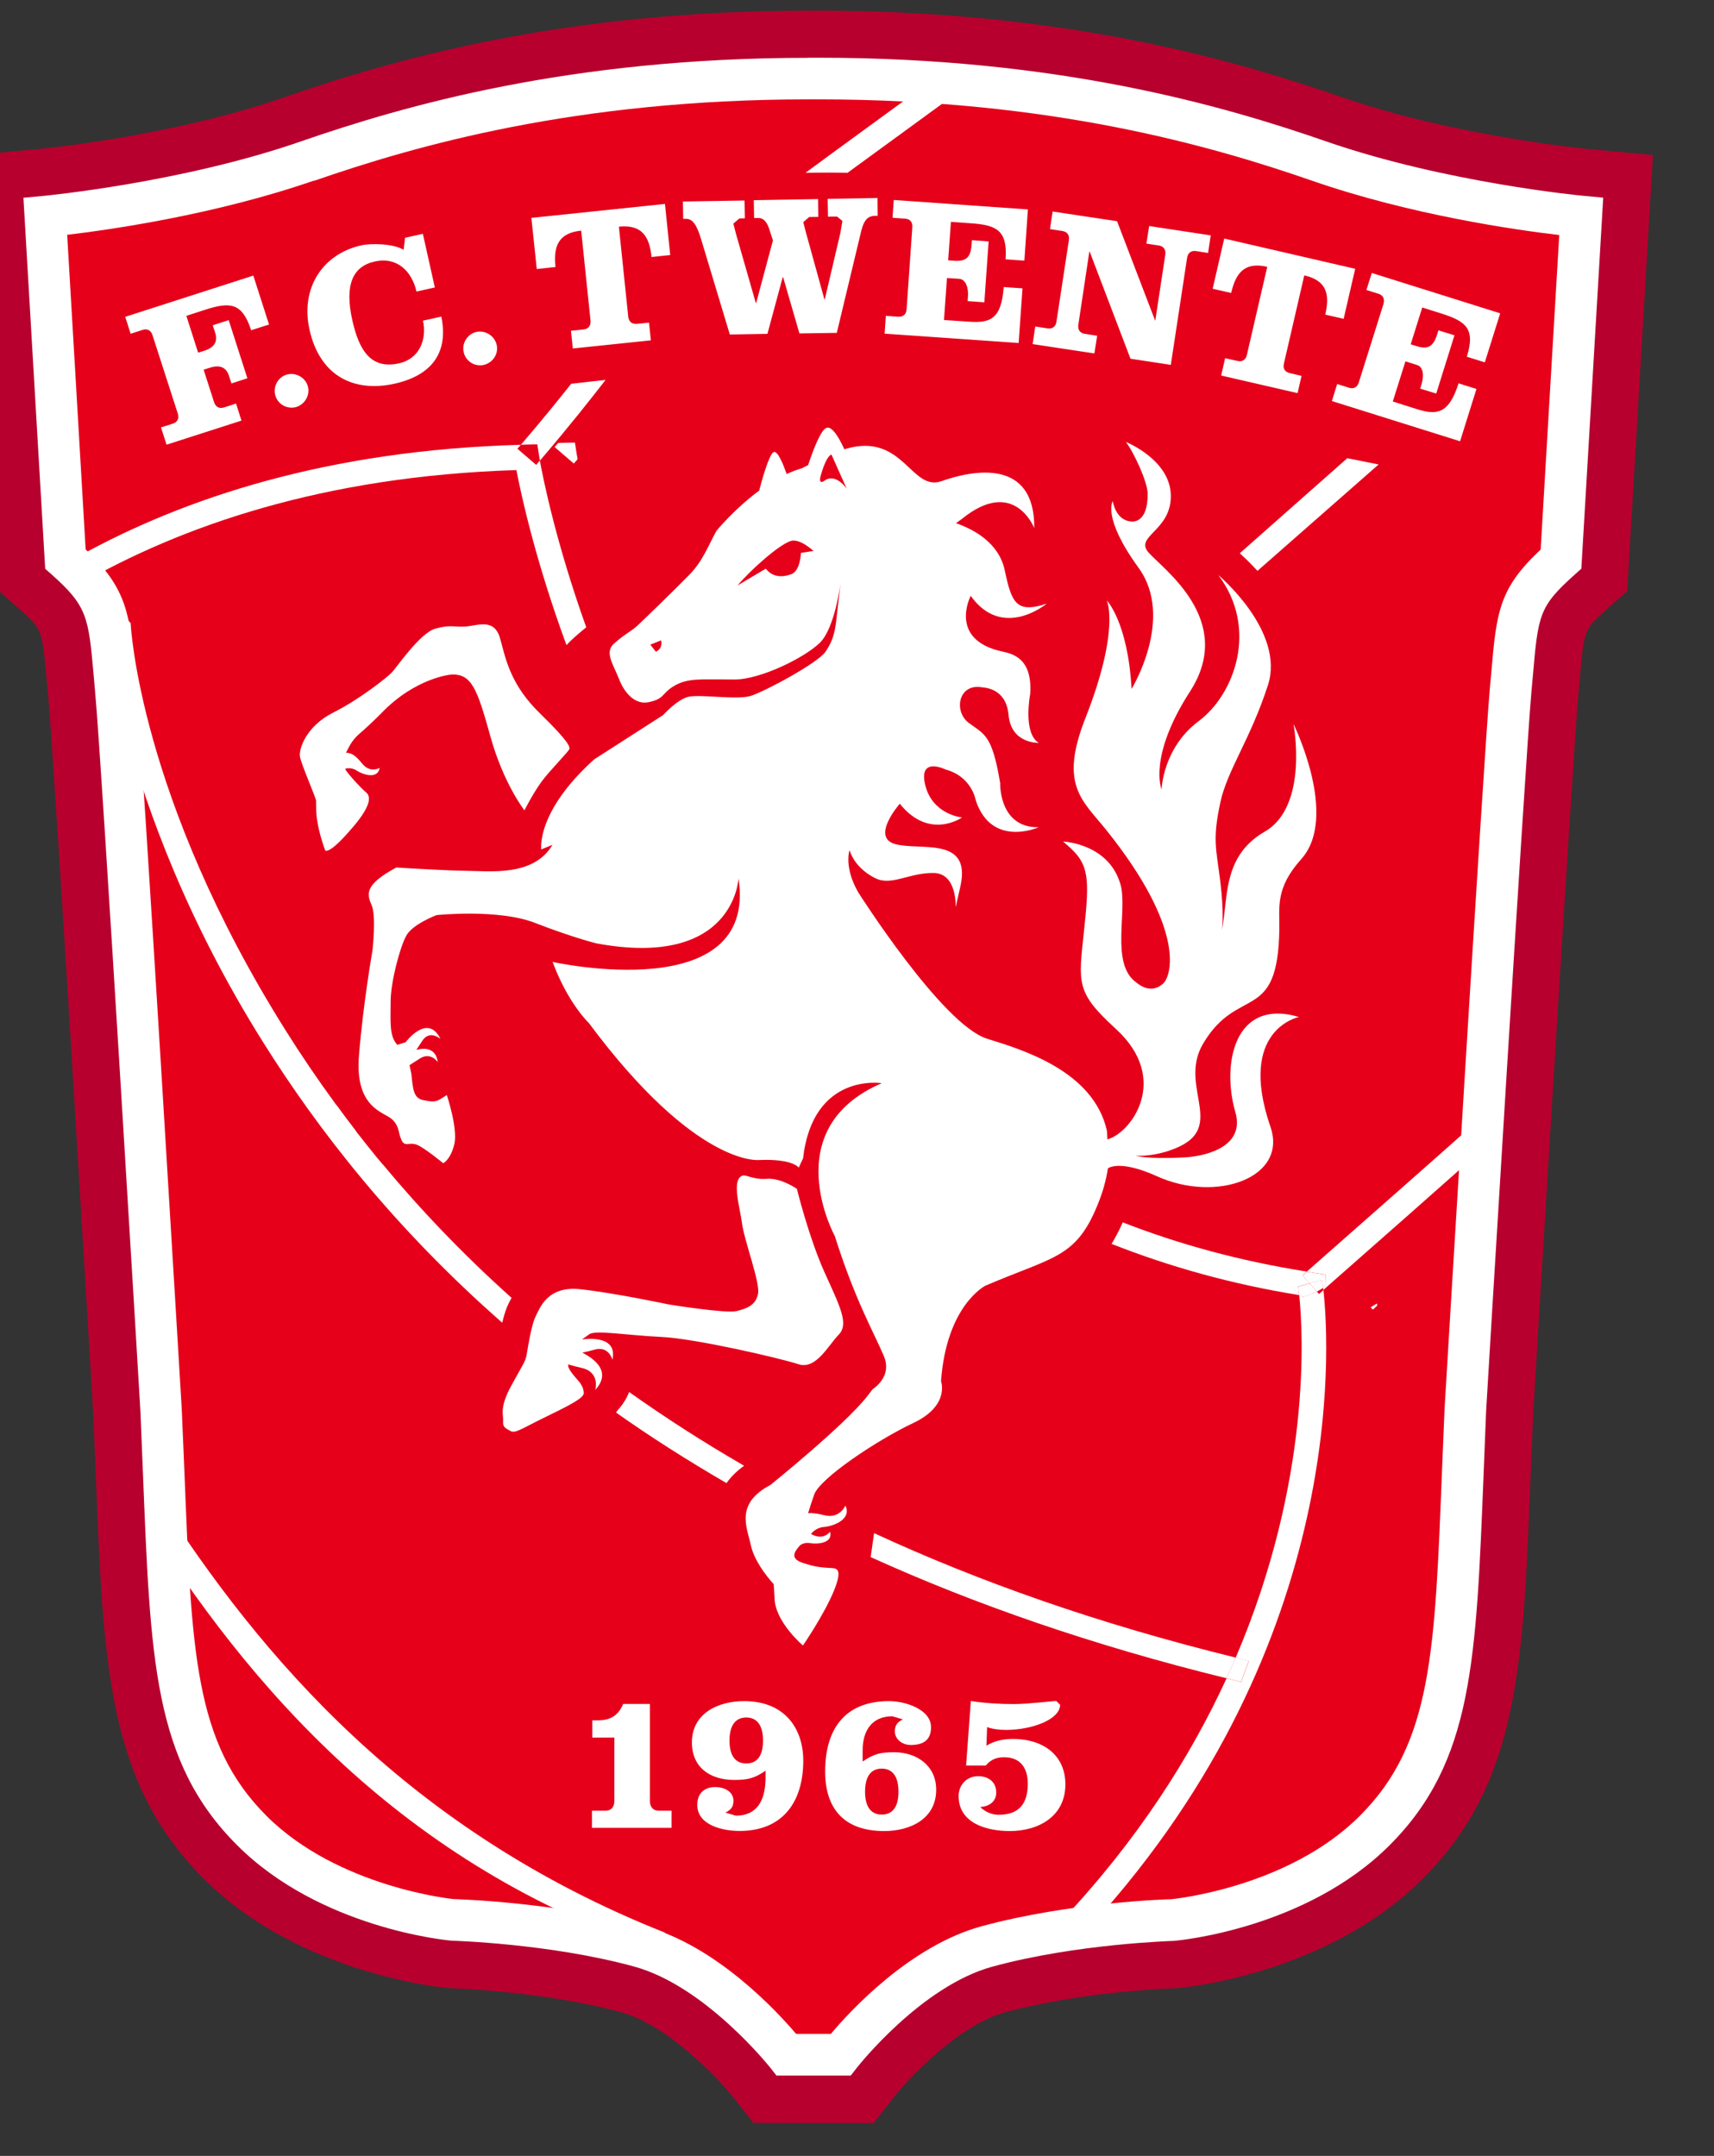 <svg xmlns="http://www.w3.org/2000/svg" width="779.042" height="980" style="clip-rule:evenodd;fill-rule:evenodd;image-rendering:optimizeQuality;shape-rendering:geometricPrecision;text-rendering:geometricPrecision" viewBox="0 0 779.042 980"><rect x="0" y="0" width="779.042" height="980" fill="#333333" stroke="none"/><defs><linearGradient id="a"><stop stop-color="#00aaec"/><stop offset="1" stop-color="#0076d0"/></linearGradient></defs><path fill="none" d="M-9.73-9.548h798.502V992.73H-9.73z" style="fill:#280604;fill-opacity:0"/><g style="fill-rule:evenodd"><path d="M47975.686-10182.453c-4977.195 0-8582.662 906.989-11386.082 1878.94-2803.42 971.953-5949.147 1259.29-5949.147 1259.29L31097.7 736.393c1031.918 914.485 991.94 1324.254 1144.355 2975.823 149.915 1631.58 1029.419 16363.276 1029.419 16363.276 227.372 5262.034 107.44 7608.211 2058.84 9562.11 1783.994 1783.994 4577.419 2033.854 4577.419 2033.854s2243.736 57.467 4232.615 599.662c1801.484 489.723 3343.115 2461.112 3343.115 2461.112h1229.307s1526.64-1968.89 3325.626-2461.112c1993.876-544.693 4235.112-599.662 4235.112-599.662s2793.426-249.86 4577.42-2033.854c1958.896-1958.896 1831.468-4297.578 2058.84-9562.11 0 0 887-14731.696 1031.918-16363.276 152.414-1721.53 112.437-2061.338 1144.355-2975.823l457.242-7780.614s-3148.225-287.338-5949.146-1259.29c-2803.42-971.952-6408.888-1878.941-11386.082-1878.941h-229.871z" style="fill:#e6001a;fill-rule:nonzero" transform="matrix(.02 0 0 .02 -592.167 239.378)"/><path d="M37096.818-6844.335c2218.749-769.566 5759.254-1791.49 10878.868-1791.49h229.87c5122.113 0 8662.617 1021.924 10878.868 1791.49 1749.014 607.158 3587.977 956.96 4829.777 1146.854-99.943 1731.524-289.836 4932.22-337.309 5746.76-914.485 971.953-1024.423 1759.009-1149.353 3205.693l-27.484 322.319c-144.918 1634.079-996.938 15806.09-1031.918 16408.251l-57.468 1411.704c-167.406 4212.625-249.859 5844.206-1551.625 7148.47-1306.764 1306.764-3440.561 1564.119-3600.471 1581.609-369.791 12.493-2523.577 107.439-4524.949 652.132-1539.133 419.764-2820.91 1561.62-3538.006 2318.693-719.594-754.574-2008.868-1898.929-3548-2318.693-2001.372-544.693-4155.158-639.639-4524.949-652.132-157.412-17.49-2291.209-274.845-3600.471-1581.609-1301.766-1301.766-1381.721-2940.842-1551.625-7180.952l-54.969-1356.735c-37.479-627.146-884.502-14799.158-1036.916-16438.234l-29.983-337.31C33633.77 1933.217 33556.314 1078.7 32604.35 51.778c-47.473-812.042-237.366-4017.735-339.808-5749.26 1244.298-189.892 3080.763-539.695 4832.276-1146.853zm10878.868-4882.248c-5589.35 0-9464.665 1119.369-11893.296 1963.893-2581.045 896.995-5554.369 1176.837-5584.352 1179.335l-1489.161 137.423 87.451 1494.158 494.721 8420.253 479.729 424.761c494.722 442.25 494.722 442.25 599.662 1614.09l32.482 349.803c147.417 1586.606 1016.927 16165.888 1024.423 16313.304l54.969 1321.755c172.402 4355.046 254.856 7038.533 2456.115 9239.792 2156.285 2156.285 5394.459 2468.609 5531.882 2481.102l47.473 4.997 47.473 2.498c19.989 0 2088.823 62.465 3867.82 547.192 1051.907 287.338 2211.254 1516.645 2533.572 1923.915l462.24 587.169 752.076 2.499h1981.383l467.236-594.665c319.82-407.27 1466.674-1634.079 2516.082-1918.918 1778.997-484.727 3845.333-547.192 3867.82-547.192l44.974-2.498 49.972-4.997c137.423-12.493 3375.598-322.319 5531.882-2481.102 2203.758-2203.758 2283.713-4874.752 2453.617-9209.808l57.468-1376.724c7.495-122.431 884.501-14704.212 1024.422-16295.815l29.983-329.814c99.944-1181.834 99.944-1181.834 602.161-1629.082l479.729-424.76 584.671-9911.913-1489.161-137.422c-29.983-4.998-3000.808-284.84-5586.851-1179.336-2426.132-842.025-6303.946-1963.893-11890.797-1963.893z" style="fill:#b7002e;fill-rule:nonzero" transform="matrix(.02 0 0 .02 -592.167 239.378)"/><path d="M47975.686-10182.453c-4977.195 0-8582.662 906.989-11386.082 1878.94-2803.42 971.953-5949.147 1259.29-5949.147 1259.29L31097.7 736.393c1031.918 914.485 991.94 1324.254 1144.355 2975.823 149.915 1631.58 1029.419 16363.276 1029.419 16363.276 227.372 5262.034 107.44 7608.211 2058.84 9562.11 1783.994 1783.994 4577.419 2033.854 4577.419 2033.854s2243.736 57.467 4232.615 599.662c1801.484 489.723 3343.115 2461.112 3343.115 2461.112h1229.307s1526.64-1968.89 3325.626-2461.112c1993.876-544.693 4235.112-599.662 4235.112-599.662s2793.426-249.86 4577.42-2033.854c1958.896-1958.896 1831.468-4297.578 2058.84-9562.11 0 0 887-14731.696 1031.918-16363.276 152.414-1721.53 112.437-2061.338 1144.355-2975.823l457.242-7780.614s-3148.225-287.338-5949.146-1259.29c-2803.42-971.952-6408.888-1878.941-11386.082-1878.941h-229.871z" style="fill:#e6001a;fill-rule:nonzero" transform="matrix(.02 0 0 .02 -592.167 239.378)"/><path d="M36744.517-7858.763c2291.208-794.552 5946.648-1851.456 11231.169-1851.456h229.87c5284.521 0 8939.961 1056.904 11228.671 1851.456 2246.234 779.56 4642.383 1119.37 5609.338 1231.806-47.473 774.563-402.273 6816.158-422.262 7148.47-949.465 889.499-1004.434 1414.203-1124.366 2823.409l-29.983 324.817c-142.42 1619.087-994.44 15776.107-1029.42 16375.769l-57.468 1391.715c-164.907 4132.671-219.876 6216.496-1866.448 7863.068-1636.577 1639.076-4257.6 1893.933-4285.084 1896.431-62.465 0-2291.209 64.964-4312.569 614.654-1629.082 444.749-2993.313 1931.411-3425.569 2446.121h-789.555c-434.755-512.211-1808.981-2001.372-3438.062-2446.121-2021.361-549.69-4250.105-614.654-4345.051-617.152 0 0-2618.524-257.355-4255.102-1893.933-1644.073-1644.073-1699.042-3737.893-1866.448-7895.549l-57.467-1351.738c-37.479-609.657-879.504-14766.677-1029.42-16388.263l-29.983-342.307c-117.434-1324.253-182.397-1913.92-1124.366-2803.42-17.49-332.312-374.789-6373.907-419.764-7150.968 966.955-114.936 3363.105-454.744 5606.84-1231.806zm11231.169-2795.924c-5426.941 0-9184.823 1086.887-11540.995 1903.927-2713.47 939.47-5806.727 1229.307-5836.71 1234.304l-457.242 42.476 494.721 8432.747 147.417 129.927c814.541 724.591 837.028 969.453 956.961 2321.191l29.983 344.806c149.915 1604.096 1021.924 16200.868 1029.419 16348.284l54.969 1341.744c172.403 4312.569 237.367 6621.268 2143.792 8525.195 1883.938 1883.938 4747.324 2158.783 4867.256 2168.777 52.471 2.499 2241.237 64.964 4150.161 587.169 1624.085 442.251 3078.265 2278.716 3095.755 2296.206l142.42 182.397h1689.048l142.419-182.397c14.992-17.49 1454.181-1851.457 3080.764-2293.707 1911.422-522.206 4097.69-582.172 4120.177-584.671 149.916-12.493 3013.302-287.338 4899.738-2171.276 1906.426-1906.425 1968.891-4205.129 2141.293-8495.211l54.969-1381.721c7.496-139.921 887-14736.693 1029.42-16343.288l29.983-327.315c122.431-1424.197 139.921-1606.595 959.459-2338.682l144.919-129.927 497.219-8432.746-454.743-42.476c-29.983-2.499-3123.24-294.834-5836.71-1234.305-2356.172-819.538-6114.054-1903.926-11540.995-1903.926h-229.87z" style="fill:#fff;fill-rule:nonzero" transform="matrix(.02 0 0 .02 -592.167 239.378)"/><path d="M44377.714 26761.722v2198.761c0 129.926 64.963 224.873 204.884 224.873h287.338v389.78h-1808.98v-389.78h304.828c139.921 0 204.885-92.448 204.885-224.873v-1436.691h-502.217v-392.278h117.434c269.848 0 464.738-87.451 584.67-372.291h604.659zM46186.694 27591.254c0 357.299 144.918 519.708 382.285 519.708 237.366 0 379.786-162.409 379.786-519.708 0-357.298-144.919-524.704-379.786-524.704-237.367 0-382.285 167.406-382.285 524.704zm819.538 684.615c-249.859 172.402-404.772 209.881-712.098 209.881-557.186 0-961.958-292.335-961.958-852.019 0-659.629 592.166-939.471 1186.831-939.471 931.974 0 1344.242 632.144 1344.242 1351.738 0 954.462-479.729 1599.099-1444.186 1599.099h-4.997c-372.29 0-959.459-124.93-959.459-592.166 0-287.338 187.394-404.772 404.772-404.772 257.355 0 417.264 134.924 417.264 307.326 0 142.42-54.969 209.882-182.397 272.347l237.366 69.961c479.73 0 674.62-342.308 674.62-869.51v-157.412zM49267.458 28753.1c0 357.298 144.918 519.707 379.785 519.707 237.367 0 379.786-162.409 379.786-519.707 0-357.299-144.918-524.705-379.786-524.705-237.366 0-379.785 167.406-379.785 524.705zm-52.471-687.113c252.358-172.403 404.772-209.882 712.099-209.882 519.707 0 956.96 307.327 956.96 852.02 0 659.628-584.67 939.47-1181.834 939.47-916.983 0-1341.743-514.71-1341.743-1354.236 0-951.964 439.752-1599.099 1454.18-1599.099 367.293 0 951.964 187.394 951.964 592.166 0 287.338-167.406 404.772-459.741 404.772-199.888 0-362.296-134.924-362.296-307.327 0-144.918 57.467-209.881 182.397-274.845l-239.865-69.96c-477.231 0-674.619 344.805-674.619 772.065v257.354zM51673.601 26691.762c327.316 49.971 647.135 69.96 971.952 69.96 319.82 0 882.003-69.96 966.955-69.96l87.451 84.952c0 334.811-637.141 572.177-1231.806 572.177-162.408 0-317.321-22.487-427.259-64.963l-14.991 424.76c184.895-117.434 394.777-154.912 607.157-154.912 647.136 0 1186.831 339.808 1186.831 1034.417 0 724.591-609.656 1059.402-1264.287 1059.402-514.71 0-1161.845-172.402-1161.845-794.552 0-254.856 184.896-452.245 442.251-452.245 232.369 0 412.267 124.93 412.267 372.29 0 209.882-167.405 317.321-362.295 327.316 102.442 107.439 264.85 177.4 414.766 177.4 474.732 0 664.625-259.854 664.625-707.102 0-342.307-154.913-599.662-534.698-599.662-149.916 0-292.336 32.482-419.764 187.395h-447.248l107.44-1461.676zM33031.609 22793.959c2536.071 3975.259 6141.539 7938.025 12088.187 9754.501l-407.271-594.665c-5804.228-2306.2-9167.332-6233.986-11531-9939.397l-152.414 782.059zM33391.407-1869.639l-124.93-384.783 267.349-84.952c109.938-34.98 149.916-119.933 114.936-229.87l-574.676-1781.496c-34.981-109.938-117.434-154.913-224.874-119.933l-272.346 87.451-122.431-384.783 2910.859-936.972 357.299 1111.873-407.271 129.927c-202.386-629.645-479.729-647.135-1039.414-467.237l-432.256 139.922 267.349 837.028 137.423-42.476c249.859-79.955 309.825-224.874 249.859-409.77l-54.969-169.904 362.295-117.433 424.761 1321.755-362.296 117.433-54.969-169.904c-59.966-184.896-192.391-267.35-442.25-184.896l-134.924 42.476 237.366 737.085c34.98 109.938 117.434 154.913 227.372 119.932l272.346-87.45 122.431 387.281-1701.541 547.192zM36604.595-3188.895c54.969 202.386-69.96 414.766-269.847 472.234-199.888 54.969-412.268-62.465-469.736-264.851-57.467-204.885 64.964-419.763 264.851-474.732 197.389-54.97 419.763 64.963 474.732 267.349zM38813.35-6564.493l404.772-89.949 272.347 1219.313-417.265 92.448c-104.941-462.24-442.251-797.05-949.465-682.116-499.718 109.938-687.113 529.702-509.713 1329.251 157.412 709.6 434.755 1124.366 1061.902 984.445 472.234-104.94 637.141-552.189 544.693-969.453l417.265-92.448c169.904 829.532-227.372 1336.746-1059.403 1524.14-929.476 207.384-1701.541-174.9-1936.409-1226.808-212.38-951.963 304.828-1721.53 1174.338-1916.42 224.874-49.971 724.592-42.476 964.457 99.944zM40899.674-4113.374c37.479 209.882-112.436 407.27-317.321 442.25-204.884 34.98-404.772-102.442-439.752-312.323-37.479-207.383 107.44-409.77 309.825-444.75 204.885-34.98 409.769 107.44 447.248 314.823zM41806.663-5854.892l-122.431-1161.846 3035.789-317.32 119.932 1161.844-424.76 44.975c-47.474-464.738-217.378-744.58-742.082-689.611l212.38 2043.848c12.493 114.935 82.454 174.901 197.389 164.907l274.845-27.485 42.476 402.273-1774 184.896-42.476-402.273 284.84-29.983c114.935-12.493 169.904-87.45 159.909-202.386l-212.38-2043.848c-527.203 54.97-632.144 362.296-584.67 827.034zM45134.787-7389.028l1394.214-22.487 7.496 404.772-124.93 2.498-137.422 117.434 64.963 249.86 444.75 1551.625h9.994l379.786-1419.2-87.451-269.848c-49.972-149.916-129.927-242.364-242.363-239.865h-97.445l-7.496-404.772 1461.676-24.986 4.997 404.772-207.383 2.499-134.924 117.434 64.963 249.859 414.767 1501.653h9.994l354.8-1511.648 44.975-267.349-119.933-99.944-207.383 2.499-7.496-404.772 1131.862-19.989 4.998 404.772h-54.969c-144.919 2.499-247.361 62.465-317.322 337.31l-557.185 2323.69-849.522 12.493-369.791-1276.78h-9.995l-347.304 1286.775-854.518 14.991-649.634-2156.284c-107.439-362.296-204.884-474.733-349.803-472.234h-59.966l-7.496-404.772zM50341.852-6804.357c7.496-114.935-49.972-187.395-164.907-194.89l-284.84-19.99 27.485-404.771 3048.282 214.879-79.955 1164.344-427.259-29.983c47.473-659.629-204.885-779.561-789.555-819.539l-452.245-32.481-62.465 874.507 142.42 9.994c267.349 17.49 369.791-79.955 389.78-364.794l7.496-102.442 379.785 27.484-97.445 1384.22-379.785-27.485 7.495-109.938c12.493-169.904-37.479-384.783-202.386-397.276l-274.845-17.49-67.462 954.462 559.685 37.479c482.228 34.98 744.58-47.473 797.051-787.056l427.259 29.983-87.451 1241.8-3045.783-212.38 27.484-404.772 279.843 19.988c114.935 7.496 184.895-54.969 192.391-172.402l129.927-1866.448zM55853.745-4685.552h9.994l227.372-1496.656c14.992-112.437-37.479-189.893-149.915-207.383l-279.843-42.476 62.465-399.775 1399.211 212.38-59.966 399.775-272.346-42.476c-114.935-17.49-187.395 42.476-204.885 154.913l-369.791 2431.13-916.983-139.922-926.978-2433.628h-7.496l-249.859 1659.065c-17.49 114.935 34.981 192.391 149.916 209.882l277.343 42.476-62.464 402.273-1404.209-212.38 59.966-399.775 277.344 42.476c112.437 17.49 189.893-39.977 204.885-154.913l282.34-1851.456c17.49-112.437-37.479-189.893-149.915-207.383l-279.842-42.476 59.966-399.775 1464.174 219.876 864.513 2256.228zM57168.004-5410.143l262.352-1136.86 2975.823 687.113-262.352 1136.86-417.265-94.947c104.941-457.242 37.479-774.563-477.231-891.997l-462.24 2001.372c-27.484 112.436 17.491 192.391 132.426 219.876l267.349 62.465-89.949 392.278-1736.521-399.774 89.949-394.778 277.344 62.465c112.436 27.485 192.391-24.986 217.377-137.422l462.24-2001.372c-514.71-117.434-714.598 137.422-819.538 594.664l-417.265-94.946zM61048.317-5062.839c32.482-109.938-4.997-194.89-114.935-229.87l-272.347-84.952 122.431-387.282 2918.355 916.983-349.803 1114.372-409.769-127.428c199.888-632.144-14.991-804.547-577.174-981.947l-434.755-137.422-262.352 837.028 137.422 42.476c254.856 79.955 377.287 7.496 462.24-264.85l29.983-94.947 364.794 112.436-414.766 1324.254-364.795-112.437 32.482-104.94c49.972-162.41 52.471-384.784-104.941-432.257l-262.352-82.453-287.338 911.985 534.699 169.905c459.741 144.918 737.084 124.93 959.459-582.172l407.27 127.428-372.29 1189.33-2913.358-914.485 119.933-387.282 267.349 84.952c109.938 34.98 192.392-12.492 224.873-122.43l562.183-1786.493zM58184.931 1006.24l2753.448-2418.637-712.099-142.42-2443.622 2161.282c77.456 69.96 229.87 207.383 402.273 399.775zM49472.342 22876.412c-24.986 179.899-52.47 377.287-77.456 544.693 2341.18 1061.902 5022.169 2001.372 8085.442 2753.448 74.958-157.411 142.42-312.324 209.882-469.735-3130.735-767.068-5851.702-1734.023-8217.868-2828.406zM46519.007 21344.776c-936.972-542.195-1806.482-1101.879-2613.527-1676.555-49.972 132.425-132.425 274.845-264.851 419.763l-32.481 47.473c777.062 549.69 1616.588 1084.389 2511.084 1604.096 94.947-137.423 224.873-269.848 399.775-394.777z" style="fill:#fff;fill-rule:nonzero" transform="matrix(.02 0 0 .02 -592.167 239.378)"/><path d="m59581.644 17439.477-44.975-52.471c-162.408 82.454-357.299 152.415-357.299 92.448l-44.974-9.994c87.45 829.532 284.839 4197.634-1444.186 8237.856 102.442 24.986 199.887 49.972 299.831 74.958l-174.902 477.231c-112.436-27.484-219.876-54.969-332.312-82.453-817.04 1776.498-2008.868 3662.935-3750.386 5511.893l412.267 387.281c6071.578-6443.867 5686.795-13384.955 5539.378-14724.2l-59.966 54.969-39.978 32.482z" style="fill:#fff;fill-rule:nonzero" transform="matrix(.02 0 0 .02 -592.167 239.378)"/><path d="M57990.041 25779.776c-99.944-24.986-197.389-49.972-299.831-74.958-67.462 154.913-137.423 312.324-209.882 469.735 112.437 27.485 219.876 57.468 332.313 82.454l174.901-477.231zM63329.531 13376.767c-1074.394 959.459-2383.656 2111.31-4022.732 3555.496l194.89 32.481 232.369 34.981 7.495 232.369-64.963 69.96 4.997 47.474c1426.696-1254.293 2601.034-2291.209 3590.476-3170.713l54.969-802.048z" style="fill:#fff;fill-rule:nonzero" transform="matrix(.02 0 0 .02 -592.167 239.378)"/><path d="m36654 16413 16-13 24-23-2-19-56 34z" style="fill:#fff;fill-rule:nonzero" transform="matrix(.051 0 0 .051 -1245.427 -241.761)"/><path d="M59134.396 17469.46c-12.493-122.431-24.986-189.893-24.986-197.389l262.352-74.958-159.91-179.898 39.978-34.98 57.467-49.972c-1519.144-239.865-2913.358-622.15-4185.141-1119.369-82.453 184.896-167.405 347.304-254.856 489.724 1299.268 512.211 2715.969 914.484 4267.594 1164.343zM42931.029 2288.017c-687.112-1918.918-976.949-3368.1-1054.405-3790.363l-82.454 99.944-427.259-367.293 77.456-89.95C37049.345-1739.712 33778.688-642.83 31412.522 666.433v649.633c2293.707-1319.256 5526.885-2463.61 9931.902-2601.034 107.439 567.18 434.755 2063.837 1136.859 3977.758 127.428-137.422 297.332-279.842 447.248-402.273z" style="fill:#fff;fill-rule:nonzero" transform="matrix(.02 0 0 .02 -592.167 239.378)"/><path d="m29559 8783-15-98-99 2-51 2-31 36 171 147 34-39z" style="fill:#fff;fill-rule:nonzero" transform="matrix(.051 0 0 .051 -1245.427 -241.761)"/><path d="M59109.41 17274.57c2.498 4.997 12.493 74.958 24.986 197.389l44.974 7.495c0 62.465 197.389-7.495 357.299-92.448l-164.907-187.394z" style="fill:#fff;fill-rule:nonzero" transform="matrix(.02 0 0 .02 -592.167 239.378)"/><path d="m59211.852 17017.215 159.91 182.397 279.842-79.955c2.499 4.997 12.493 72.459 24.986 184.896l64.963-69.961-7.495-232.369-229.871-34.98-194.89-32.482-54.969 49.972-39.977 34.98z" style="fill:#fff;fill-rule:nonzero" transform="matrix(.02 0 0 .02 -592.167 239.378)"/><path d="m59371.762 17199.612 164.907 187.394 142.42-84.952c-12.493-112.436-24.986-179.898-24.986-184.895l-279.842 79.954z" style="fill:#fff;fill-rule:nonzero" transform="matrix(.02 0 0 .02 -592.167 239.378)"/><path d="m28140 15236-55-65z" style="fill:#fff;fill-rule:nonzero" transform="matrix(.051 0 0 .051 -1245.427 -241.761)"/><path d="m28140 15236-55-65z" style="fill:#e41d2d;fill-rule:nonzero" transform="matrix(.051 0 0 .051 -1245.427 -241.761)"/><path d="M37711.471 13756.553c-162.408-209.882-317.321-419.764-469.735-627.147 127.428 292.336 302.33 492.223 469.735 627.147z" style="fill:#fff;fill-rule:nonzero" transform="matrix(.02 0 0 .02 -592.167 239.378)"/><path d="m38308.635 14498.635-137.423-162.409c-157.411-194.89-309.825-384.783-459.741-577.175-162.408-209.881-319.819-419.763-469.735-627.146-422.262-577.175-804.546-1141.856-1146.853-1689.048-3328.124-5299.513-3515.519-9207.31-3518.017-9252.285l-704.603-702.104c12.493 192.392 312.324 4799.795 3705.411 10214.243 1249.296 1996.374 2983.319 4232.614 5444.431 6391.397 47.474-199.887 94.947-342.307 152.414-452.245l17.491-34.98 42.476-77.457c-1124.367-1006.932-2091.322-2028.856-2923.353-3030.791Z" style="fill:#fff;fill-rule:nonzero" transform="matrix(.02 0 0 .02 -592.167 239.378)"/><path d="M44630.072 18416.426c789.555 37.479 2718.467 487.226 3120.74 619.651 402.274 134.924 679.617-427.259 916.984-669.623 239.864-244.862 29.983-639.639-324.817-1426.695-354.8-789.555-624.648-1888.936-624.648-1888.936s-362.296-252.357-679.617-227.372c-319.82 24.986-479.73-107.439-564.682-69.96-244.862 104.941-49.972 712.099 0 1099.38 52.471 384.783 409.769 1324.254 362.296 1581.609-49.972 257.355-244.862 334.811-487.225 394.777-242.364 59.966-1539.133-149.915-1539.133-149.915s-1261.789-267.35-2018.862-347.305c-752.076-79.954-916.983 439.753-1011.929 622.15-92.448 182.397-174.902 699.605-202.386 867.011-29.983 164.907-79.955 209.882-352.302 709.6-272.346 499.718-172.403 659.628-182.397 794.552-9.994 137.423 37.479 154.913 157.411 224.873 119.933 69.961 222.375-29.983 829.533-324.817 607.157-294.833 854.518-432.256 847.022-539.695-9.994-107.44-49.972-169.905-82.453-219.876-32.482-52.471-217.378-227.372-269.848-367.293l-4.997-57.468c102.442 29.983 209.881 57.468 317.321 82.454 417.265 99.943 299.831 497.219 299.831 497.219 374.789-407.27-4.997-699.605-294.834-847.022 92.448-17.49 192.392-42.476 287.338-69.961 319.82-84.952 397.276 232.369 397.276 232.369 117.434-529.701-497.22-487.225-689.611-462.239l167.405-119.933c149.916-97.445 837.029 24.986 1624.085 62.465zm3717.904-19461.53c-132.425 94.947-99.944-64.963-99.944-64.963s112.437-469.735 254.857-529.701l347.304 777.062s-244.862-364.795-504.716-182.398zM47810.779 598.97c-7.496 132.425-47.474 417.264-219.876 482.228-322.319 119.932-497.22-19.989-579.674-124.93-314.822 184.896-642.138 382.285-642.138 382.285 257.355-309.826 904.49-904.49 1201.823-1009.431 209.882-74.958 524.704 224.873 524.704 224.873s-144.918 19.989-282.341 42.476zm-3298.141 2243.735-124.93-159.91 244.862-97.445s52.471 179.899-117.434 257.355zm11670.921 11338.608c1404.209-467.236 167.406-1419.2 767.068-2431.129 797.05-1341.744 1699.042-434.755 1731.524-2598.535 7.495-504.716-97.445-929.477 499.718-1596.6 862.014-964.457-177.4-3068.27-177.4-3068.27s352.301 1861.45-649.634 2443.622c-684.614 394.777-819.538 974.45-889.498 1581.608-67.462 607.158-84.953 644.637-84.953 644.637s49.972-362.296-39.977-1094.383c-92.448-744.58-182.397-946.967 2.499-1798.986 157.411-729.589 679.616-1424.198 1079.391-2656.003 399.775-1231.806-1126.865-2506.088-1126.865-2506.088 916.983 1214.316 372.29 2708.474-447.248 3320.629-817.039 612.155-842.025 1551.625-842.025 1551.625s-314.822-739.583 649.634-2231.242c1044.411-1626.583-637.141-2790.927-951.964-3160.719-312.323-369.791 532.2-489.723 512.212-1299.267-19.989-809.544-1021.924-1206.82-1021.924-1206.82 177.4 224.873 489.724 904.49 494.721 1161.845 14.991 699.606-357.299 647.135-357.299 647.135-374.788-14.991-434.755-464.738-434.755-464.738s-247.36 367.293 584.671 1514.147c832.031 1144.355-157.411 2755.946-157.411 2755.946-82.454-1516.645-562.184-2011.366-562.184-2011.366s307.327 659.628-487.225 2675.992c-602.16 1526.64-64.963 1866.448 474.732 2541.067 1823.972 2276.217 1481.665 3333.122 1284.277 3498.029-194.891 162.408-394.778 134.924-602.161-32.482-602.161-429.758-184.896-1649.07-362.296-2241.237-162.408-544.693-582.172-779.56-901.991-882.003l-37.479-12.493c-207.383-62.464-362.296-67.462-362.296-67.462 134.924 112.437 239.865 209.882 322.318 309.826 87.451 109.938 144.919 224.873 179.899 362.296l22.487 107.44c42.476 269.847 17.49 632.143-44.974 1216.813-129.927 1231.806-199.888 1421.699 719.594 2261.226 1259.29 1151.85 332.313 2378.659-192.392 2511.084l-9.994-194.89c-304.828-1369.228-1948.901-1851.456-2720.966-2091.321-1024.423-319.82-2930.848-3328.124-2930.848-3328.124-332.313-577.175-197.389-956.96-197.389-956.96 139.921 444.748 594.665 639.639 594.665 639.639 359.797 174.901 769.566-129.927 1314.259-122.431 542.194 4.997 502.217 782.059 502.217 782.059l112.437-499.719c237.366-1124.366-924.479-782.059-1486.662-939.47-564.682-157.411 104.94-916.983 104.94-916.983 672.122 839.527 1414.203 312.324 1414.203 312.324s-664.625-59.966-834.529-729.589c-167.406-672.12 462.239-359.797 462.239-359.797 594.665 159.91 682.116 692.11 682.116 692.11 357.298 1101.879 1431.693 619.65 1431.693 619.65-906.989 14.992-874.507-1001.935-874.507-1001.935-182.398-1101.879-354.8-1104.377-709.6-1366.73-354.8-262.351-242.364-906.988 297.332-812.042 319.82 24.986 564.682 212.38 602.161 622.15 57.467 669.622 687.112 639.64 687.112 639.64-367.293-219.877-194.89-1109.375-194.89-1109.375 57.468-834.53-424.76-919.482-649.634-969.454-1219.312-272.346-702.104-1261.789-702.104-1261.789 727.09 1016.927 1726.527 177.4 1726.527 177.4-684.614 227.372-797.051-12.493-951.964-754.574-132.425-627.147-699.605-931.975-1109.374-1074.395l132.425-94.946C52658.046-1142.55 53112.79 34.288 53112.79 34.288c14.992-1606.594-1414.203-1314.26-2108.811-1066.899-692.11 242.364-864.513-1111.873-2166.279-737.084l-39.978 12.493c-142.419-309.826-302.329-557.186-427.259-477.231-114.935 74.957-262.352 432.256-397.276 837.028l-144.918 72.46c-114.935 32.48-229.871 77.455-342.307 129.926-69.961-197.389-207.383-557.186-302.33-494.721-104.941 67.462-267.349 657.13-322.318 872.008-567.18 417.265-969.454 911.986-969.454 911.986-179.898 319.82-307.326 682.116-609.656 991.941-302.33 309.825-1139.358 1126.865-1224.31 1196.825-139.921 117.434-229.87 144.919-492.222 372.29-229.871 199.888-17.491 477.231 112.436 814.541 132.426 337.31 379.786 584.67 674.62 519.707 369.791-79.955 277.344-189.893 577.175-369.791 314.822-184.896 614.653-144.919 1371.726-144.919 597.164 0 1609.093-504.715 1946.403-842.025 334.811-337.31 462.24-1341.744 462.24-1341.744s-24.986 227.372-64.964 559.685c-44.974 357.299-39.977 652.132-277.343 994.44-179.899 259.853-1379.223 901.991-1696.544 1001.935-317.321 99.943-1184.333-47.474-1436.69 24.986-254.857 74.957-557.186 412.267-557.186 412.267l-1564.119 1004.434c-1331.749 1199.324-1204.321 2048.845-1204.321 2048.845l254.857-104.94c-424.761 722.092-1409.206 597.163-1968.89 589.667-559.685-7.496-1579.11-74.958-1579.11-74.958-744.581 399.775-667.124 614.654-559.685 862.014 104.941 247.36 17.49 1021.924 17.49 1021.924s-209.881 1184.333-307.326 2386.155c-99.944 1201.823 572.177 1286.775 747.078 1449.183 174.902 162.409 134.924 279.843 214.879 467.237 79.955 184.896 182.397 39.977 364.795 119.932 182.397 79.955 587.169 414.766 587.169 414.766s164.907-74.957 252.357-427.259c87.451-354.8-169.904-1121.867-169.904-1121.867l-129.927 82.453c-129.926 79.955-192.391 74.958-407.27 32.482-212.38-44.975-232.369-224.873-267.349-589.668l-42.476-204.884 224.873-144.919c249.859-169.904 417.265 74.958 417.265 74.958-44.975-317.321-284.84-329.814-487.226-277.343l132.426-202.386c164.907-262.352 414.766-47.474 414.766-47.474-292.335-597.163-792.054 77.457-792.054 77.457l-189.893 57.467-32.481-42.476c-142.42-189.893-119.933-487.225-117.434-936.972 0-449.746 212.38-1244.298 357.298-1504.152 142.42-259.853 687.113-464.738 687.113-464.738s1409.206-147.417 2243.735 179.899c832.031 324.817 1384.22 462.24 1384.22 462.24 3145.727 584.67 3233.178-1476.668 3233.178-1476.668 447.248 2938.343-4225.119 1898.93-4225.119 1898.93 352.302 946.965 824.536 1389.216 824.536 1389.216 2438.625 3280.651 3867.819 3113.245 3867.819 3113.245 767.068-32.481 901.992 172.403 901.992 172.403l94.946-204.884h2.499c222.375-1966.392 1788.991-1714.034 1788.991-1714.034-2406.143 1036.915-1066.898 3475.541-1066.898 3475.541 454.744 1439.188 869.51 2156.284 1109.375 2713.47 172.402 394.778-87.451 654.631-252.358 769.566l-124.93 162.409c-512.211 654.631-2196.262 2011.366-2196.262 2011.366-807.045 424.761-534.698 954.462-442.251 1376.724 92.448 427.259 517.209 877.006 517.209 877.006l19.989 299.831c-7.496 539.695 644.636 1094.383 644.636 1094.383s477.231-692.11 704.603-1244.299c224.873-554.687 34.98-507.214-117.434-519.707-154.912-9.994-309.825-19.989-579.673-109.938-257.355-84.952-262.352-204.884-62.465-412.268 42.476-24.985 119.933-59.966 222.375-39.977 147.417 27.484 522.206 7.496 449.746-259.854 0 0-142.419 199.888-402.273 67.462l-32.482-14.991c12.493-17.49 114.936-147.417 294.834-159.91 187.395-12.493 642.138-162.408 487.226-487.225 0 0-124.93 307.326-477.231 219.876-169.905-42.476-282.341-54.969-369.792-44.975 34.98-117.434 82.454-264.851 137.423-422.262 127.428-369.791 1419.2-1234.304 2253.729-1629.082 837.028-394.777 629.645-949.464 629.645-949.464 124.93-1731.524 1009.431-2171.276 1009.431-2171.276 1551.626-664.626 2048.845-624.648 2541.068-1818.975 127.428-304.828 202.386-587.169 242.363-847.023 0 0 249.86-212.38 1116.871 179.899 1344.242 609.656 2978.321 34.98 2576.048-1126.865-762.071-2218.749 649.634-2493.594 649.634-2493.594-1481.665-439.752-1759.009 1089.386-1446.685 2161.281 244.862 844.524-802.048 1014.429-1156.848 1029.42-887 47.473-1111.873-42.476-1111.873-42.476s297.332 44.975 782.059-114.935zM37931.348 6043.401c-97.446-77.457-399.775-402.274-467.237-514.71l-19.989-62.465-4.997 12.493 19.989 22.487s134.924-39.977 257.355 44.975c124.929 82.454 474.732 212.38 519.707-62.465 0 0-212.381 127.428-394.778-94.946-157.411-194.89-244.862-244.862-369.791-249.86 54.969-94.946 109.938-267.349 317.321-442.25 212.38-179.899 484.727-454.744 484.727-454.744 764.569-799.55 1569.115-877.005 1569.115-877.005 487.225-39.978 612.155 332.312 911.986 1409.205s772.065 1674.057 772.065 1674.057 192.391-382.285 387.282-649.634c197.388-267.35 632.143-699.606 634.642-747.08 4.997-47.472 9.994-144.917-659.628-797.05-672.122-652.132-782.06-1219.313-911.986-1701.54-129.927-482.229-507.214-302.33-787.057-282.342-277.343 17.49-337.31-47.473-684.614 47.474-349.803 94.946-882.003 882.002-989.442 994.44-109.938 114.934-724.592 607.157-1339.245 916.982-614.654 312.324-777.062 822.037-752.076 994.44 24.986 172.402 359.797 924.479 367.293 1009.43l2.498 157.412c-4.997 437.253 207.383 974.45 207.383 974.45 134.924 47.474 549.691-447.247 549.691-447.247 534.698-594.665 472.233-794.552 379.786-874.507zM48865.184-8038.662c729.589-532.2 1571.614-1146.853 2568.552-1873.943l37.479-29.983-329.814-454.744-39.977 27.485c-1291.772 941.969-2333.685 1699.042-3188.203 2328.687 164.907-2.499 327.315-4.997 494.721-4.997 154.913 0 304.828 2.498 457.242 4.997zM41441.869-1859.645l129.926-4.997 247.361-4.997 37.479 244.862 22.487 124.93c707.102-829.533 1149.352-1394.214 1491.659-1833.967-262.352 27.485-524.704 57.468-782.059 87.451-292.335 369.792-654.631 817.04-1144.355 1389.217z" style="fill:#fff;fill-rule:nonzero" transform="matrix(.02 0 0 .02 -592.167 239.378)"/></g></svg>